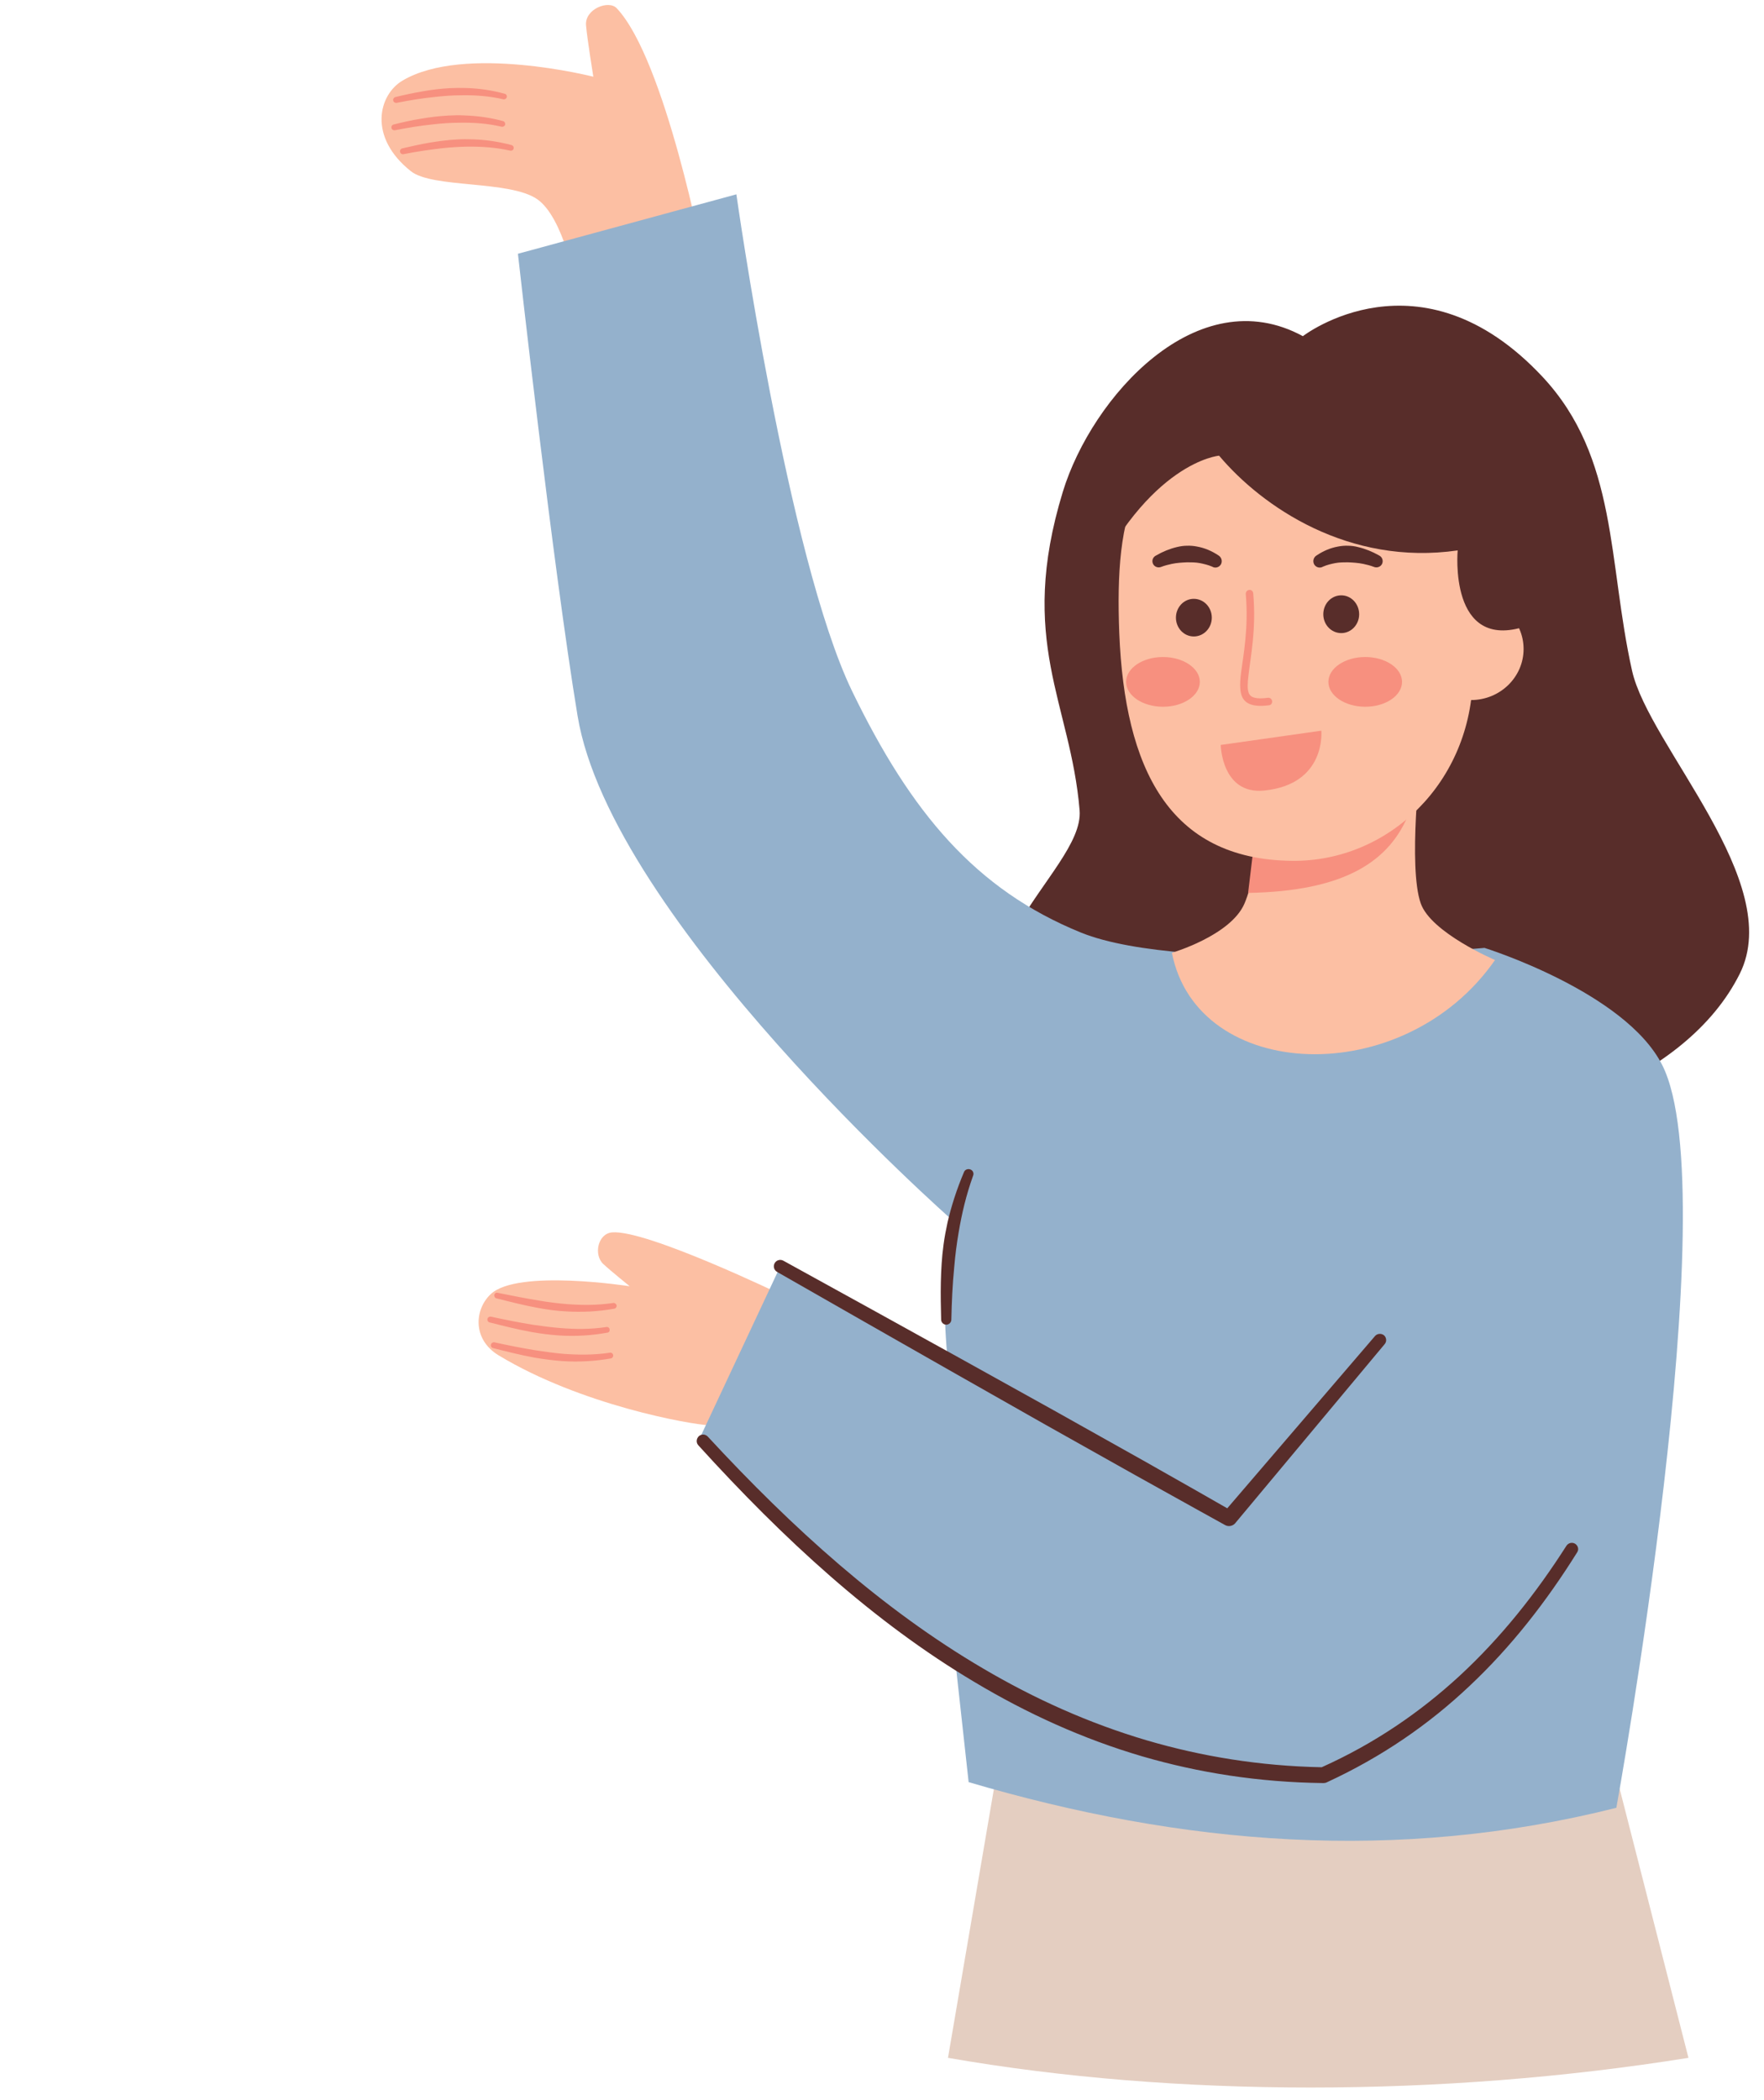 <svg xmlns="http://www.w3.org/2000/svg" xmlns:xlink="http://www.w3.org/1999/xlink" width="126" zoomAndPan="magnify" viewBox="0 0 94.5 112.5" height="150" preserveAspectRatio="xMidYMid meet" version="1.0"><defs><clipPath id="2a52e9d94f"><path d="M 50 92.066 L 91 92.066 L 91 111.82 L 50 111.82 Z M 50 92.066 " clip-rule="nonzero"/></clipPath><clipPath id="03b2bdf434"><path d="M 20 0.047 L 38 0.047 L 38 16 L 20 16 Z M 20 0.047 " clip-rule="nonzero"/></clipPath><clipPath id="65a0da1cb7"><path d="M 53.246 16 L 93.707 16 L 93.707 62 L 53.246 62 Z M 53.246 16 " clip-rule="nonzero"/></clipPath></defs><g clip-path="url(#2a52e9d94f)"><path fill="#e4cec1" d="M 53.855 92.254 L 50.785 110.234 C 62.953 112.359 77.254 112.352 90.453 110.234 L 85.949 92.621 L 53.855 92.254 " fill-opacity="1" fill-rule="evenodd"/></g><g clip-path="url(#03b2bdf434)"><path fill="#fcbfa3" d="M 30.871 15.328 C 30.871 15.328 30.199 11.656 28.781 10.672 C 27.301 9.648 23.176 10.094 22.012 9.172 C 19.707 7.344 20.277 5.082 21.559 4.32 C 24.883 2.348 31.785 4.109 31.785 4.109 C 31.785 4.109 31.445 2 31.395 1.359 C 31.316 0.488 32.598 -0.016 33.035 0.438 C 35.641 3.188 37.707 13.988 37.707 13.988 L 30.871 15.328 " fill-opacity="1" fill-rule="evenodd"/></g><path fill="#fcbfa3" d="M 37.965 76.348 C 36.973 76.297 31.137 75.281 26.703 72.598 C 25.293 71.738 25.422 70.133 26.293 69.32 C 27.738 67.965 33.734 68.902 33.734 68.902 C 33.734 68.902 32.691 68.059 32.324 67.715 C 31.797 67.238 32.008 66.086 32.793 66.016 C 34.641 65.863 41.902 69.371 41.902 69.371 L 37.965 76.348 " fill-opacity="1" fill-rule="evenodd"/><path fill="#f7907f" d="M 26.602 69.551 C 27.336 69.738 28.078 69.926 28.82 70.062 C 29.328 70.156 29.832 70.227 30.352 70.25 C 31.18 70.301 32.035 70.258 32.906 70.105 C 32.992 70.09 33.043 70.012 33.035 69.926 C 33.016 69.852 32.941 69.789 32.855 69.797 C 32.008 69.926 31.18 69.918 30.379 69.859 C 29.871 69.816 29.387 69.758 28.891 69.672 C 28.148 69.551 27.414 69.406 26.668 69.254 C 26.582 69.227 26.5 69.277 26.48 69.363 C 26.465 69.449 26.516 69.535 26.602 69.551 " fill-opacity="1" fill-rule="evenodd"/><path fill="#f7907f" d="M 26.234 70.84 C 26.969 71.027 27.711 71.215 28.465 71.352 C 28.957 71.438 29.465 71.508 29.984 71.539 C 30.812 71.59 31.668 71.547 32.539 71.387 C 32.625 71.379 32.676 71.293 32.656 71.215 C 32.648 71.129 32.574 71.07 32.488 71.086 C 31.633 71.215 30.812 71.207 30.008 71.141 C 29.504 71.098 29.02 71.035 28.523 70.961 C 27.781 70.84 27.047 70.695 26.301 70.531 C 26.215 70.516 26.133 70.566 26.113 70.652 C 26.098 70.738 26.148 70.824 26.234 70.84 " fill-opacity="1" fill-rule="evenodd"/><path fill="#f7907f" d="M 26.414 72.215 C 27.156 72.402 27.891 72.59 28.645 72.727 C 29.148 72.812 29.652 72.879 30.164 72.914 C 31 72.965 31.848 72.922 32.719 72.77 C 32.805 72.754 32.863 72.676 32.848 72.59 C 32.836 72.504 32.754 72.445 32.676 72.461 C 31.82 72.59 31 72.582 30.188 72.523 C 29.695 72.48 29.199 72.41 28.711 72.336 C 27.969 72.215 27.227 72.07 26.488 71.906 C 26.406 71.891 26.32 71.941 26.301 72.027 C 26.277 72.113 26.336 72.199 26.414 72.215 " fill-opacity="1" fill-rule="evenodd"/><path fill="#f7907f" d="M 21.254 5.508 C 21.938 5.371 22.629 5.262 23.312 5.191 C 23.773 5.141 24.227 5.105 24.688 5.105 C 25.449 5.09 26.199 5.141 26.969 5.32 C 27.047 5.336 27.129 5.285 27.148 5.211 C 27.172 5.125 27.121 5.039 27.035 5.023 C 26.352 4.832 25.668 4.738 24.984 4.715 C 24.688 4.707 24.387 4.707 24.09 4.723 C 23.602 4.75 23.117 4.809 22.629 4.895 C 22.141 4.98 21.664 5.082 21.184 5.199 C 21.098 5.219 21.047 5.305 21.066 5.391 C 21.082 5.473 21.168 5.523 21.254 5.508 " fill-opacity="1" fill-rule="evenodd"/><path fill="#f7907f" d="M 21.16 6.977 C 21.852 6.84 22.535 6.73 23.219 6.66 C 23.68 6.609 24.141 6.574 24.594 6.574 C 25.355 6.559 26.113 6.609 26.875 6.789 C 26.961 6.805 27.035 6.754 27.062 6.68 C 27.078 6.594 27.027 6.508 26.953 6.488 C 26.27 6.301 25.574 6.207 24.891 6.184 C 24.594 6.164 24.293 6.176 24.004 6.191 C 23.508 6.219 23.02 6.277 22.535 6.363 C 22.047 6.438 21.57 6.551 21.09 6.668 C 21.004 6.688 20.953 6.773 20.973 6.855 C 20.988 6.941 21.074 6.992 21.16 6.977 " fill-opacity="1" fill-rule="evenodd"/><path fill="#f7907f" d="M 21.621 8.258 C 22.305 8.121 22.996 8.02 23.68 7.941 C 24.141 7.891 24.594 7.863 25.055 7.855 C 25.816 7.848 26.566 7.898 27.336 8.07 C 27.414 8.086 27.496 8.043 27.516 7.957 C 27.539 7.875 27.488 7.797 27.402 7.77 C 26.719 7.59 26.039 7.488 25.355 7.465 C 25.055 7.453 24.754 7.453 24.457 7.473 C 23.969 7.496 23.484 7.566 22.996 7.645 C 22.508 7.727 22.031 7.84 21.551 7.949 C 21.465 7.969 21.414 8.051 21.434 8.137 C 21.449 8.223 21.535 8.281 21.621 8.258 " fill-opacity="1" fill-rule="evenodd"/><g clip-path="url(#65a0da1cb7)"><path fill="#582d2a" d="M 69.797 18.008 C 64.141 14.934 58.492 21.27 56.938 26.34 C 54.484 34.375 57.355 37.629 57.836 43.406 C 58.117 46.797 49.395 51.793 55.348 58.297 C 59.973 63.352 87.465 63.66 93.203 52.16 C 95.656 47.242 88.324 39.949 87.43 35.922 C 86.129 30.09 86.684 24.531 82.645 20.195 C 76.066 13.148 69.797 18.008 69.797 18.008 " fill-opacity="1" fill-rule="evenodd"/></g><path fill="#94b1cc" d="M 57.91 49.957 C 52.266 47.66 48.805 43.535 45.652 37.031 C 42.199 29.902 39.449 10.41 39.449 10.41 L 27.746 13.594 C 27.746 13.594 29.609 30.293 30.941 38.344 C 32.742 49.273 50.984 65.332 50.984 65.332 C 50.504 67.691 50.539 70.695 50.785 73 L 41.801 67.836 L 37.535 76.938 C 41.066 81.562 46.414 86.105 51.207 89.246 L 51.891 95.465 C 63.344 98.844 74.828 99.801 86.59 96.84 C 86.59 96.84 92.562 63.949 89.043 57.043 C 87.055 53.125 79.527 50.777 79.527 50.777 C 79.527 50.777 63.559 52.246 57.91 49.957 " fill-opacity="1" fill-rule="evenodd"/><path fill="#582d2a" d="M 50.965 70.688 C 50.984 69.746 51.027 68.809 51.121 67.859 C 51.172 67.246 51.25 66.633 51.359 66 C 51.523 65.027 51.754 64.027 52.129 62.984 C 52.188 62.848 52.121 62.695 51.984 62.645 C 51.848 62.594 51.691 62.652 51.641 62.789 C 51.25 63.711 50.965 64.609 50.762 65.477 C 50.676 65.879 50.598 66.281 50.547 66.672 C 50.453 67.355 50.418 68.023 50.402 68.688 C 50.387 69.363 50.402 70.027 50.418 70.688 C 50.418 70.84 50.547 70.961 50.691 70.961 C 50.848 70.961 50.965 70.832 50.965 70.688 " fill-opacity="1" fill-rule="evenodd"/><path fill="#582d2a" d="M 41.629 68.133 C 41.629 68.133 49.324 72.539 56.008 76.32 C 57.723 77.285 59.383 78.219 60.816 79.02 C 63.645 80.598 65.637 81.699 65.637 81.699 C 65.812 81.793 66.035 81.75 66.164 81.605 L 74.18 72 C 74.297 71.863 74.281 71.652 74.145 71.531 C 74 71.414 73.785 71.43 73.664 71.566 L 65.746 80.797 C 65.098 80.418 63.422 79.473 61.254 78.242 C 59.816 77.441 58.168 76.508 56.441 75.543 C 49.734 71.805 41.969 67.535 41.969 67.535 C 41.801 67.441 41.594 67.5 41.5 67.664 C 41.406 67.836 41.465 68.039 41.629 68.133 " fill-opacity="1" fill-rule="evenodd"/><path fill="#582d2a" d="M 37.418 77.43 C 41.969 82.441 46.797 86.891 52.215 90.109 C 55.031 91.793 58.008 93.148 61.184 94.082 C 64.227 94.969 67.445 95.473 70.891 95.516 C 70.949 95.516 71.008 95.508 71.07 95.48 C 74.016 94.121 76.535 92.383 78.715 90.324 C 80.953 88.223 82.84 85.797 84.488 83.16 C 84.594 83.008 84.543 82.801 84.387 82.699 C 84.227 82.598 84.02 82.648 83.918 82.801 C 82.277 85.371 80.406 87.727 78.195 89.77 C 76.074 91.723 73.648 93.391 70.805 94.668 C 67.488 94.602 64.371 94.09 61.434 93.227 C 58.332 92.312 55.418 91 52.648 89.367 C 47.285 86.219 42.465 81.879 37.922 76.961 C 37.793 76.816 37.57 76.809 37.434 76.938 C 37.297 77.074 37.281 77.285 37.418 77.43 " fill-opacity="1" fill-rule="evenodd"/><path fill="#fcbfa3" d="M 76.109 40.641 L 68.129 41.027 C 68.129 41.027 67.48 46.508 66.668 48.402 C 65.934 50.117 62.781 51.039 62.781 51.039 C 64.133 57.973 75.203 58.453 80.09 51.426 C 80.09 51.426 76.656 49.965 76.109 48.387 C 75.426 46.43 76.109 40.641 76.109 40.641 " fill-opacity="1" fill-rule="evenodd"/><path fill="#f7907f" d="M 66.863 47.832 C 72 47.738 74.484 46.176 75.52 43.461 L 67.445 42.973 L 66.863 47.832 " fill-opacity="1" fill-rule="evenodd"/><path fill="#fcbfa3" d="M 67.285 22.559 C 60.629 23.07 59.715 27.52 59.961 33.914 C 60.254 41.152 62.609 46.039 69.207 46.113 C 74.418 46.176 78.852 41.871 78.902 36.176 C 78.953 29.449 77.219 21.789 67.285 22.559 " fill-opacity="1" fill-rule="evenodd"/><path fill="#fcbfa3" d="M 78.809 32.035 C 80.363 32.035 81.621 33.258 81.621 34.766 C 81.621 36.27 80.363 37.5 78.809 37.5 C 77.254 37.5 75.996 36.27 75.996 34.766 C 75.996 33.258 77.254 32.035 78.809 32.035 " fill-opacity="1" fill-rule="evenodd"/><path fill="#582d2a" d="M 58.312 31.609 C 61.535 24.719 65.309 24.41 65.309 24.41 C 67.609 27.145 72.258 30.328 78.09 29.484 C 78.09 29.484 77.586 34.922 81.738 33.547 L 76.297 21.105 L 67.129 21.586 L 59.961 24.223 L 58.312 31.609 " fill-opacity="1" fill-rule="evenodd"/><path fill="#582d2a" d="M 71.855 31.891 C 72.383 31.891 72.812 32.344 72.812 32.906 C 72.812 33.461 72.383 33.914 71.855 33.914 C 71.316 33.914 70.891 33.461 70.891 32.906 C 70.891 32.344 71.316 31.891 71.855 31.891 " fill-opacity="1" fill-rule="evenodd"/><path fill="#f7907f" d="M 73.137 35.195 C 74.23 35.195 75.109 35.793 75.109 36.527 C 75.109 37.262 74.23 37.859 73.137 37.859 C 72.051 37.859 71.164 37.262 71.164 36.527 C 71.164 35.793 72.051 35.195 73.137 35.195 " fill-opacity="1" fill-rule="evenodd"/><path fill="#f7907f" d="M 62.305 35.195 C 63.387 35.195 64.277 35.793 64.277 36.527 C 64.277 37.262 63.387 37.859 62.305 37.859 C 61.211 37.859 60.328 37.262 60.328 36.527 C 60.328 35.793 61.211 35.195 62.305 35.195 " fill-opacity="1" fill-rule="evenodd"/><path fill="#582d2a" d="M 63.953 32.078 C 64.488 32.078 64.918 32.531 64.918 33.086 C 64.918 33.641 64.488 34.094 63.953 34.094 C 63.422 34.094 62.996 33.641 62.996 33.086 C 62.996 32.531 63.422 32.078 63.953 32.078 " fill-opacity="1" fill-rule="evenodd"/><path fill="#582d2a" d="M 70.879 30.352 C 71.094 30.258 71.316 30.207 71.531 30.164 C 71.762 30.121 71.984 30.121 72.203 30.121 C 72.477 30.133 72.75 30.148 73.035 30.207 C 73.223 30.25 73.41 30.293 73.59 30.363 C 73.758 30.438 73.965 30.371 74.043 30.199 C 74.117 30.027 74.043 29.832 73.879 29.754 C 73.52 29.551 73.145 29.398 72.75 29.305 C 72.582 29.262 72.402 29.234 72.223 29.234 C 72.043 29.227 71.863 29.242 71.684 29.277 C 71.281 29.348 70.898 29.508 70.531 29.754 C 70.367 29.852 70.309 30.062 70.402 30.234 C 70.496 30.395 70.711 30.457 70.879 30.352 " fill-opacity="1" fill-rule="evenodd"/><path fill="#582d2a" d="M 65.277 29.754 C 64.91 29.508 64.523 29.348 64.121 29.277 C 63.945 29.242 63.766 29.227 63.586 29.234 C 63.406 29.234 63.227 29.262 63.047 29.305 C 62.66 29.398 62.285 29.551 61.938 29.754 C 61.766 29.832 61.688 30.027 61.766 30.199 C 61.844 30.371 62.047 30.438 62.219 30.363 C 62.398 30.293 62.586 30.25 62.773 30.207 C 63.047 30.148 63.328 30.133 63.602 30.121 C 63.824 30.121 64.047 30.121 64.277 30.164 C 64.488 30.207 64.711 30.258 64.934 30.352 C 65.098 30.457 65.309 30.395 65.406 30.234 C 65.5 30.062 65.438 29.852 65.277 29.754 " fill-opacity="1" fill-rule="evenodd"/><path fill="#f7907f" d="M 65.395 39.906 C 65.395 39.906 65.445 42.578 67.727 42.348 C 71.07 42.008 70.785 39.141 70.785 39.141 L 65.395 39.906 " fill-opacity="1" fill-rule="evenodd"/><path fill="#f7907f" d="M 66.738 31.82 C 66.898 33.699 66.594 35.16 66.473 36.133 C 66.414 36.656 66.422 37.047 66.539 37.32 C 66.711 37.695 67.113 37.891 67.977 37.781 C 68.086 37.773 68.164 37.672 68.148 37.559 C 68.137 37.449 68.035 37.363 67.926 37.379 C 67.602 37.422 67.371 37.422 67.191 37.371 C 67.055 37.336 66.961 37.262 66.906 37.148 C 66.812 36.926 66.832 36.602 66.883 36.176 C 66.992 35.188 67.309 33.707 67.137 31.789 C 67.129 31.668 67.035 31.59 66.926 31.602 C 66.812 31.609 66.73 31.711 66.738 31.82 " fill-opacity="1" fill-rule="evenodd"/></svg>